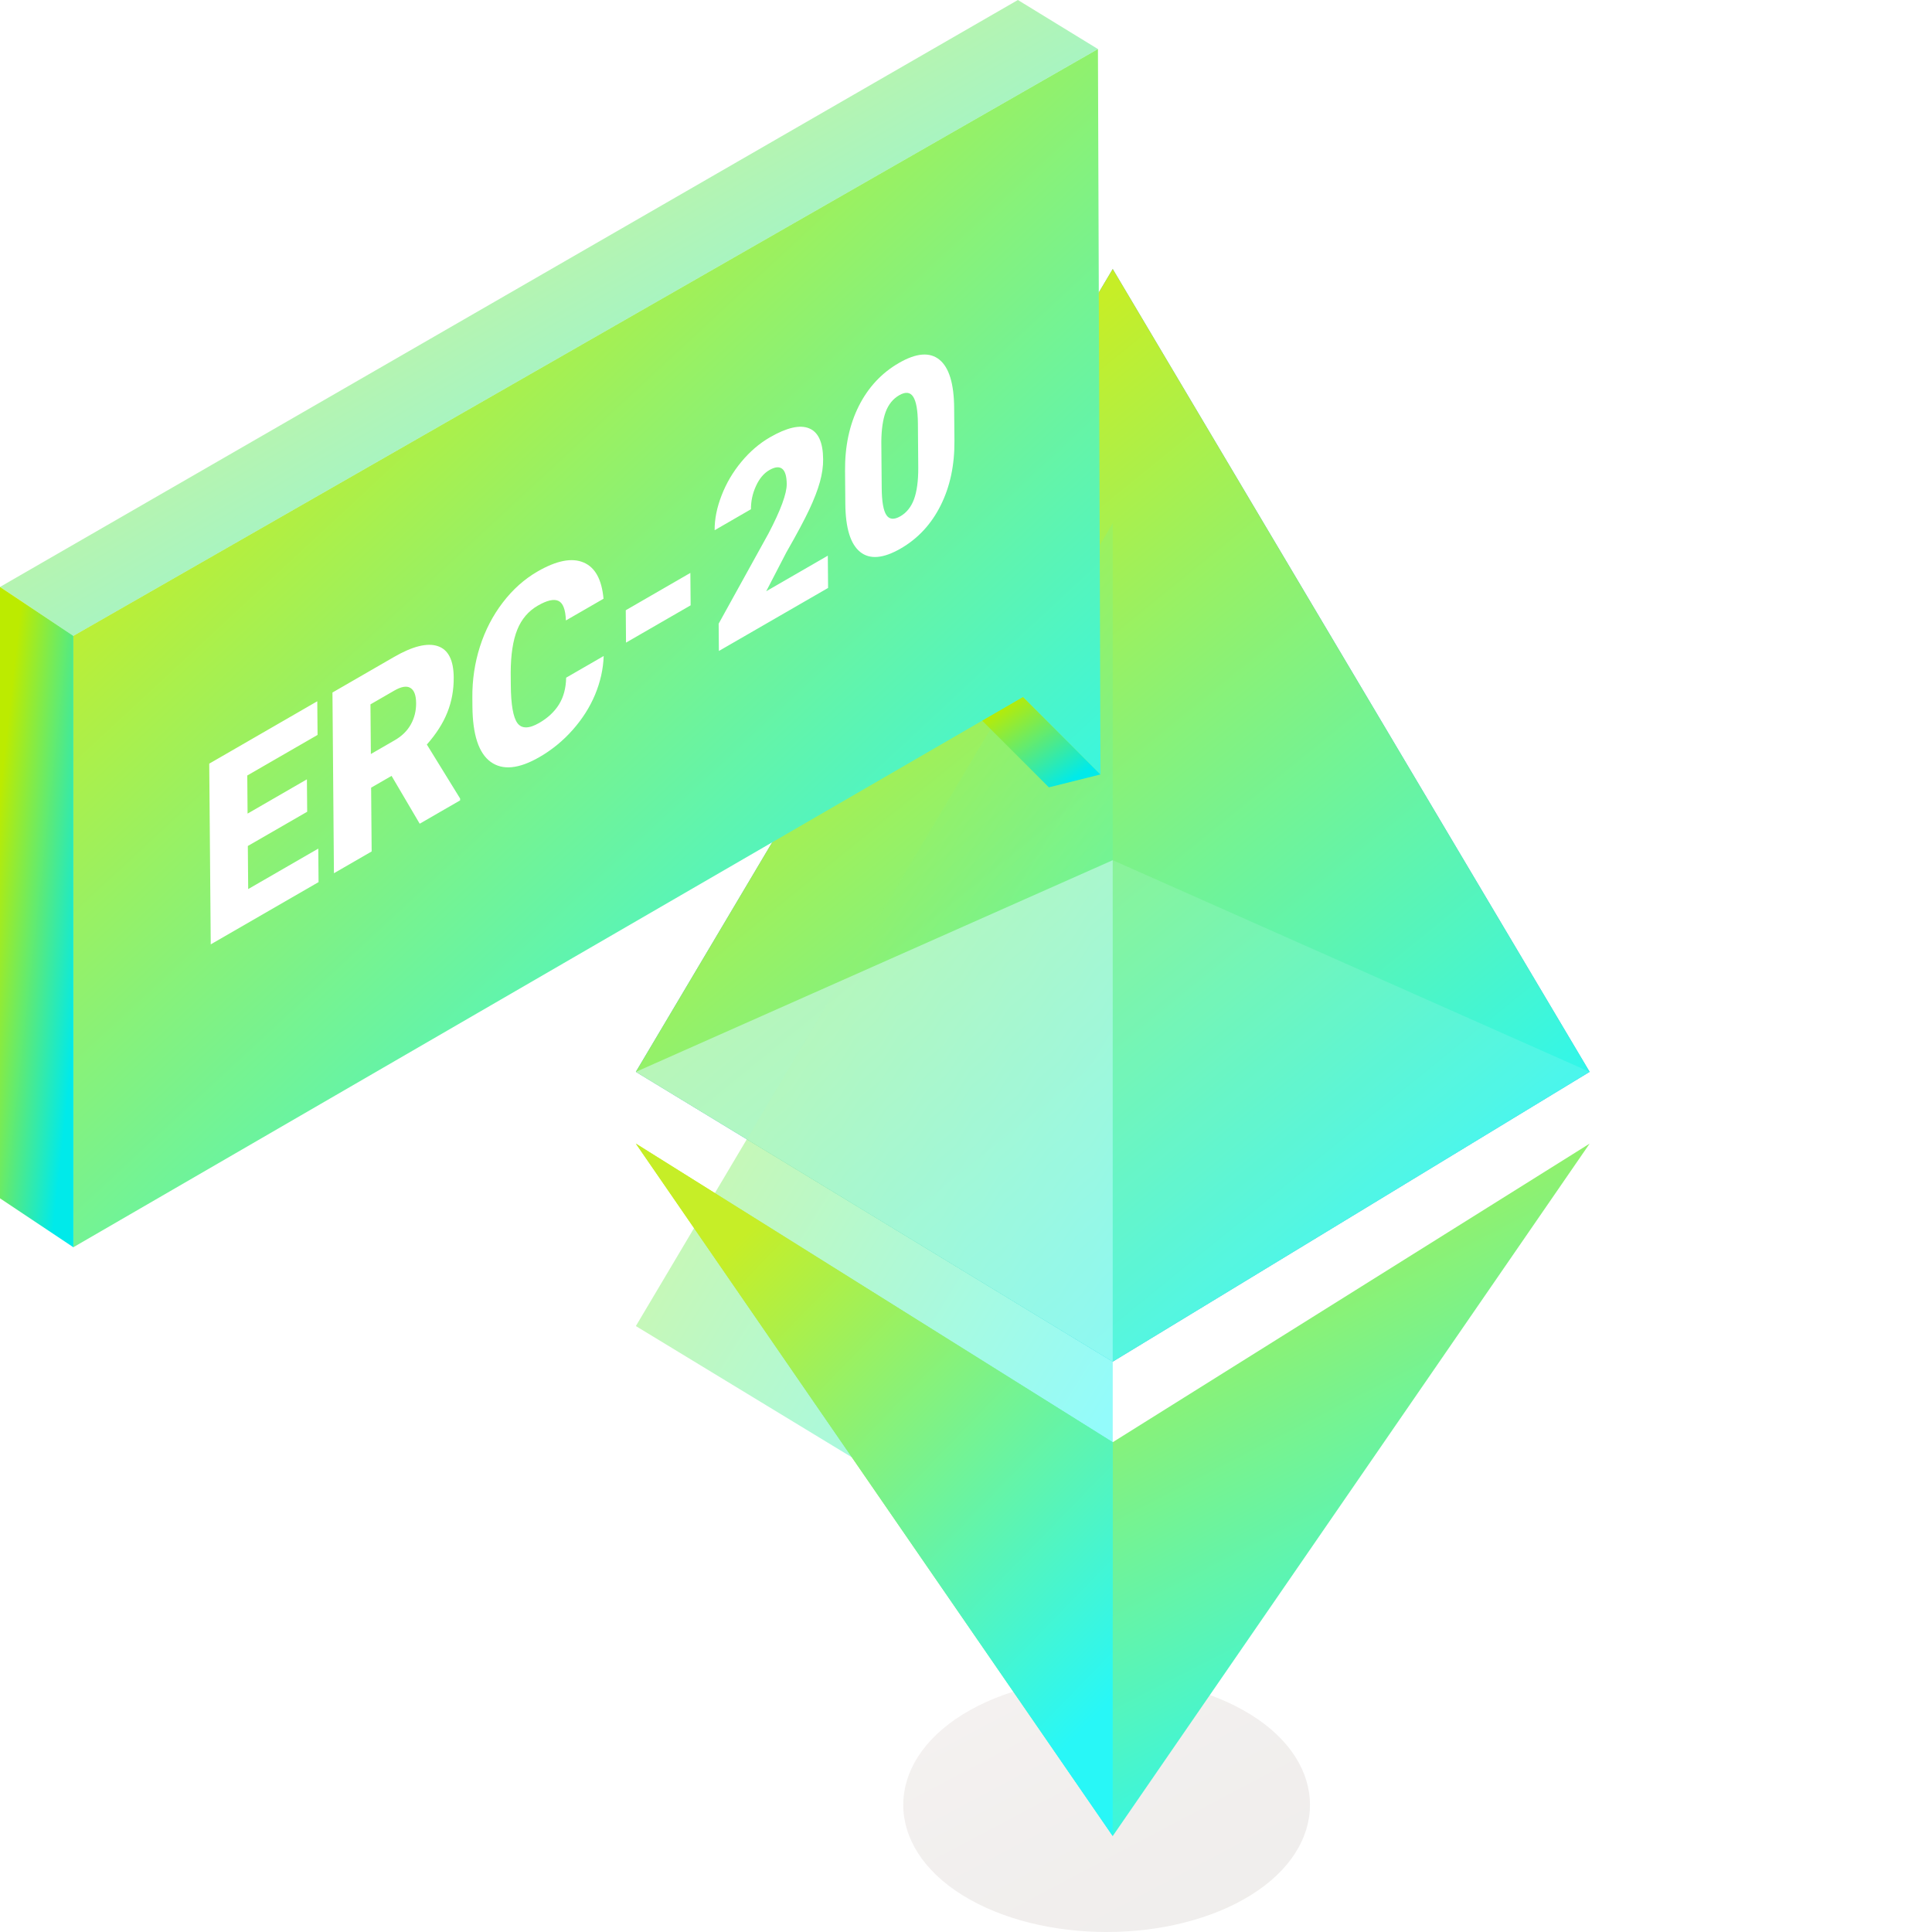 <svg width="76" height="76" viewBox="0 0 76 76" fill="none" xmlns="http://www.w3.org/2000/svg">
<g clip-path="url(#clip0)">
<path opacity="0.2" d="M49.198 74.554C46.087 76.482 40.976 76.482 37.865 74.554C34.754 72.626 34.754 69.374 37.865 67.446C40.976 65.518 46.087 65.518 49.198 67.446C52.309 69.374 52.309 72.626 49.198 74.554Z" fill="url(#paint0_linear)"/>
<path d="M43.772 10.582L25.013 42.164L43.772 53.564L62.532 42.164L43.772 10.582Z" fill="url(#paint1_linear)"/>
<path d="M43.772 56.733L25.013 44.987L43.772 72.226L62.532 44.987L43.772 56.733Z" fill="url(#paint2_linear)"/>
<path d="M43.772 10.582L25.013 42.164L43.772 53.564L62.532 42.164L43.772 10.582Z" fill="url(#paint3_linear)"/>
<g opacity="0.5" filter="url(#filter0_d)">
<path d="M43.772 53.564L25.013 42.164L43.772 10.582V53.564Z" fill="url(#paint4_linear)"/>
</g>
<path d="M43.772 72.226L25.013 44.987L43.772 56.733V72.226Z" fill="url(#paint5_linear)"/>
<path opacity="0.53" d="M25.013 42.165L43.772 53.565V33.838L25.013 42.165Z" fill="#D9FAFF"/>
<path opacity="0.15" d="M43.773 33.838V53.565L62.532 42.165L43.773 33.838Z" fill="#D9FAFF"/>
<path d="M43.291 30.464L41.26 30.972L38.214 27.926L40.245 27.418L43.291 30.464Z" fill="url(#paint6_linear)"/>
<path d="M40.245 27.417L43.291 30.463L43.19 1.929L2.886 25.013V49.063L40.245 27.417Z" fill="url(#paint7_linear)"/>
<path d="M43.189 1.929L2.886 25.013L0 23.089L40.041 0L43.189 1.929Z" fill="url(#paint8_linear)" fill-opacity="0.5"/>
<path d="M2.886 25.013L0 23.089V47.139L2.886 49.064V25.013Z" fill="url(#paint9_linear)"/>
<path d="M12.084 31.932L9.749 33.279L9.763 34.974L12.52 33.382L12.531 34.7L8.29 37.149L8.231 30.04L12.481 27.586L12.492 28.91L9.727 30.506L9.739 32.005L12.073 30.657L12.084 31.932ZM15.403 30.521L14.599 30.985L14.62 33.494L13.136 34.351L13.078 27.242L15.501 25.843C16.231 25.422 16.803 25.279 17.218 25.416C17.632 25.553 17.843 25.963 17.848 26.646C17.852 27.141 17.768 27.602 17.596 28.028C17.427 28.453 17.158 28.873 16.791 29.288L18.1 31.412L18.1 31.485L16.51 32.403L15.403 30.521ZM14.589 29.661L15.527 29.119C15.809 28.957 16.02 28.75 16.16 28.499C16.302 28.244 16.372 27.963 16.369 27.657C16.367 27.351 16.293 27.153 16.148 27.064C16.003 26.971 15.79 27.005 15.511 27.166L14.573 27.708L14.589 29.661ZM23.747 25.806C23.731 26.312 23.619 26.817 23.411 27.32C23.203 27.82 22.907 28.284 22.526 28.714C22.147 29.142 21.712 29.498 21.222 29.781C20.413 30.248 19.773 30.311 19.303 29.971C18.833 29.631 18.593 28.906 18.584 27.796L18.581 27.445C18.575 26.748 18.675 26.079 18.879 25.438C19.086 24.792 19.386 24.213 19.778 23.702C20.171 23.188 20.626 22.781 21.145 22.481C21.892 22.05 22.494 21.931 22.952 22.125C23.41 22.315 23.672 22.791 23.741 23.553L22.261 24.407C22.246 23.981 22.149 23.725 21.97 23.639C21.791 23.552 21.52 23.614 21.156 23.824C20.787 24.037 20.517 24.353 20.348 24.771C20.179 25.19 20.093 25.751 20.09 26.456L20.094 26.959C20.1 27.717 20.186 28.212 20.352 28.443C20.521 28.672 20.808 28.671 21.211 28.438C21.552 28.241 21.812 27.998 21.991 27.708C22.17 27.419 22.263 27.069 22.271 26.658L23.747 25.806ZM27.168 23.812L24.626 25.279L24.616 24.005L27.157 22.537L27.168 23.812ZM32.575 23.128L28.279 25.608L28.27 24.534L30.229 20.989C30.712 20.067 30.951 19.416 30.948 19.039C30.945 18.733 30.886 18.534 30.769 18.441C30.652 18.348 30.484 18.365 30.264 18.492C30.047 18.617 29.871 18.826 29.738 19.119C29.604 19.409 29.539 19.713 29.541 20.032L28.112 20.858C28.108 20.422 28.2 19.965 28.386 19.488C28.571 19.008 28.831 18.567 29.165 18.165C29.499 17.763 29.873 17.442 30.287 17.203C30.953 16.819 31.466 16.701 31.826 16.849C32.19 16.995 32.375 17.401 32.38 18.065C32.383 18.345 32.34 18.644 32.252 18.963C32.164 19.279 32.025 19.639 31.836 20.042C31.649 20.441 31.347 21.007 30.928 21.739L30.141 23.258L32.564 21.859L32.575 23.128ZM37.545 17.34C37.553 18.3 37.371 19.149 37.001 19.886C36.633 20.622 36.109 21.186 35.43 21.578C34.745 21.973 34.213 22.017 33.834 21.71C33.454 21.402 33.261 20.771 33.253 19.818L33.242 18.519C33.234 17.559 33.414 16.711 33.782 15.975C34.153 15.238 34.679 14.672 35.362 14.278C36.044 13.884 36.575 13.841 36.954 14.149C37.333 14.456 37.527 15.089 37.534 16.046L37.545 17.34ZM36.108 16.654C36.103 16.142 36.042 15.795 35.925 15.611C35.807 15.424 35.623 15.403 35.372 15.548C35.127 15.689 34.949 15.91 34.838 16.209C34.73 16.507 34.673 16.896 34.669 17.376L34.684 19.193C34.688 19.723 34.749 20.079 34.867 20.259C34.984 20.437 35.169 20.453 35.42 20.308C35.662 20.168 35.84 19.946 35.954 19.642C36.067 19.334 36.123 18.924 36.122 18.411L36.108 16.654Z" fill="white"/>
</g>
<defs>
<filter id="filter0_d" x="5.013" y="0.582" width="58.76" height="82.982" filterUnits="userSpaceOnUse" color-interpolation-filters="sRGB">
<feFlood flood-opacity="0" result="BackgroundImageFix"/>
<feColorMatrix in="SourceAlpha" type="matrix" values="0 0 0 0 0 0 0 0 0 0 0 0 0 0 0 0 0 0 127 0"/>
<feOffset dy="10"/>
<feGaussianBlur stdDeviation="10"/>
<feColorMatrix type="matrix" values="0 0 0 0 0.532 0 0 0 0 0.471 0 0 0 0 0.675 0 0 0 0.2 0"/>
<feBlend mode="normal" in2="BackgroundImageFix" result="effect1_dropShadow"/>
<feBlend mode="normal" in="SourceGraphic" in2="effect1_dropShadow" result="shape"/>
</filter>
<linearGradient id="paint0_linear" x1="38.44" y1="62.947" x2="46.202" y2="77.616" gradientUnits="userSpaceOnUse">
<stop stop-color="#CFC2BA"/>
<stop offset="0.6" stop-color="#BAAEA8"/>
<stop offset="1" stop-color="#B3A7A1"/>
</linearGradient>
<linearGradient id="paint1_linear" x1="-16.495" y1="32.07" x2="21.026" y2="32.07" gradientUnits="userSpaceOnUse">
<stop stop-color="#4FE0D6"/>
<stop offset="1" stop-color="#4FABE2"/>
</linearGradient>
<linearGradient id="paint2_linear" x1="31.008" y1="49.846" x2="44.501" y2="76.097" gradientUnits="userSpaceOnUse">
<stop stop-color="#C6EE27"/>
<stop offset="1" stop-color="#28F7F7"/>
</linearGradient>
<linearGradient id="paint3_linear" x1="31.008" y1="18.25" x2="56.629" y2="49.836" gradientUnits="userSpaceOnUse">
<stop offset="0.068" stop-color="#C6EE27"/>
<stop offset="1" stop-color="#28F7F7"/>
</linearGradient>
<linearGradient id="paint4_linear" x1="28.01" y1="18.25" x2="51.403" y2="32.669" gradientUnits="userSpaceOnUse">
<stop stop-color="#C6EE27"/>
<stop offset="1" stop-color="#28F7F7"/>
</linearGradient>
<linearGradient id="paint5_linear" x1="28.01" y1="49.846" x2="44.597" y2="65.98" gradientUnits="userSpaceOnUse">
<stop stop-color="#C6EE27"/>
<stop offset="1" stop-color="#28F7F7"/>
</linearGradient>
<linearGradient id="paint6_linear" x1="38.889" y1="28.052" x2="41.204" y2="31.358" gradientUnits="userSpaceOnUse">
<stop stop-color="#BCEB00"/>
<stop offset="1" stop-color="#00EAEA"/>
</linearGradient>
<linearGradient id="paint7_linear" x1="15.204" y1="9.718" x2="41.731" y2="38.296" gradientUnits="userSpaceOnUse">
<stop stop-color="#C6EE27"/>
<stop offset="1" stop-color="#28F7F7"/>
</linearGradient>
<linearGradient id="paint8_linear" x1="11.585" y1="3.786" x2="24.376" y2="25.757" gradientUnits="userSpaceOnUse">
<stop stop-color="#BCEB00"/>
<stop offset="1" stop-color="#00EAEA"/>
</linearGradient>
<linearGradient id="paint9_linear" x1="0.384" y1="27.722" x2="4.335" y2="28.161" gradientUnits="userSpaceOnUse">
<stop stop-color="#BCEB00"/>
<stop offset="1" stop-color="#00EAEA"/>
</linearGradient>
<clipPath id="clip0">
<rect width="76" height="76" fill="white"/>
</clipPath>
</defs>
</svg>
